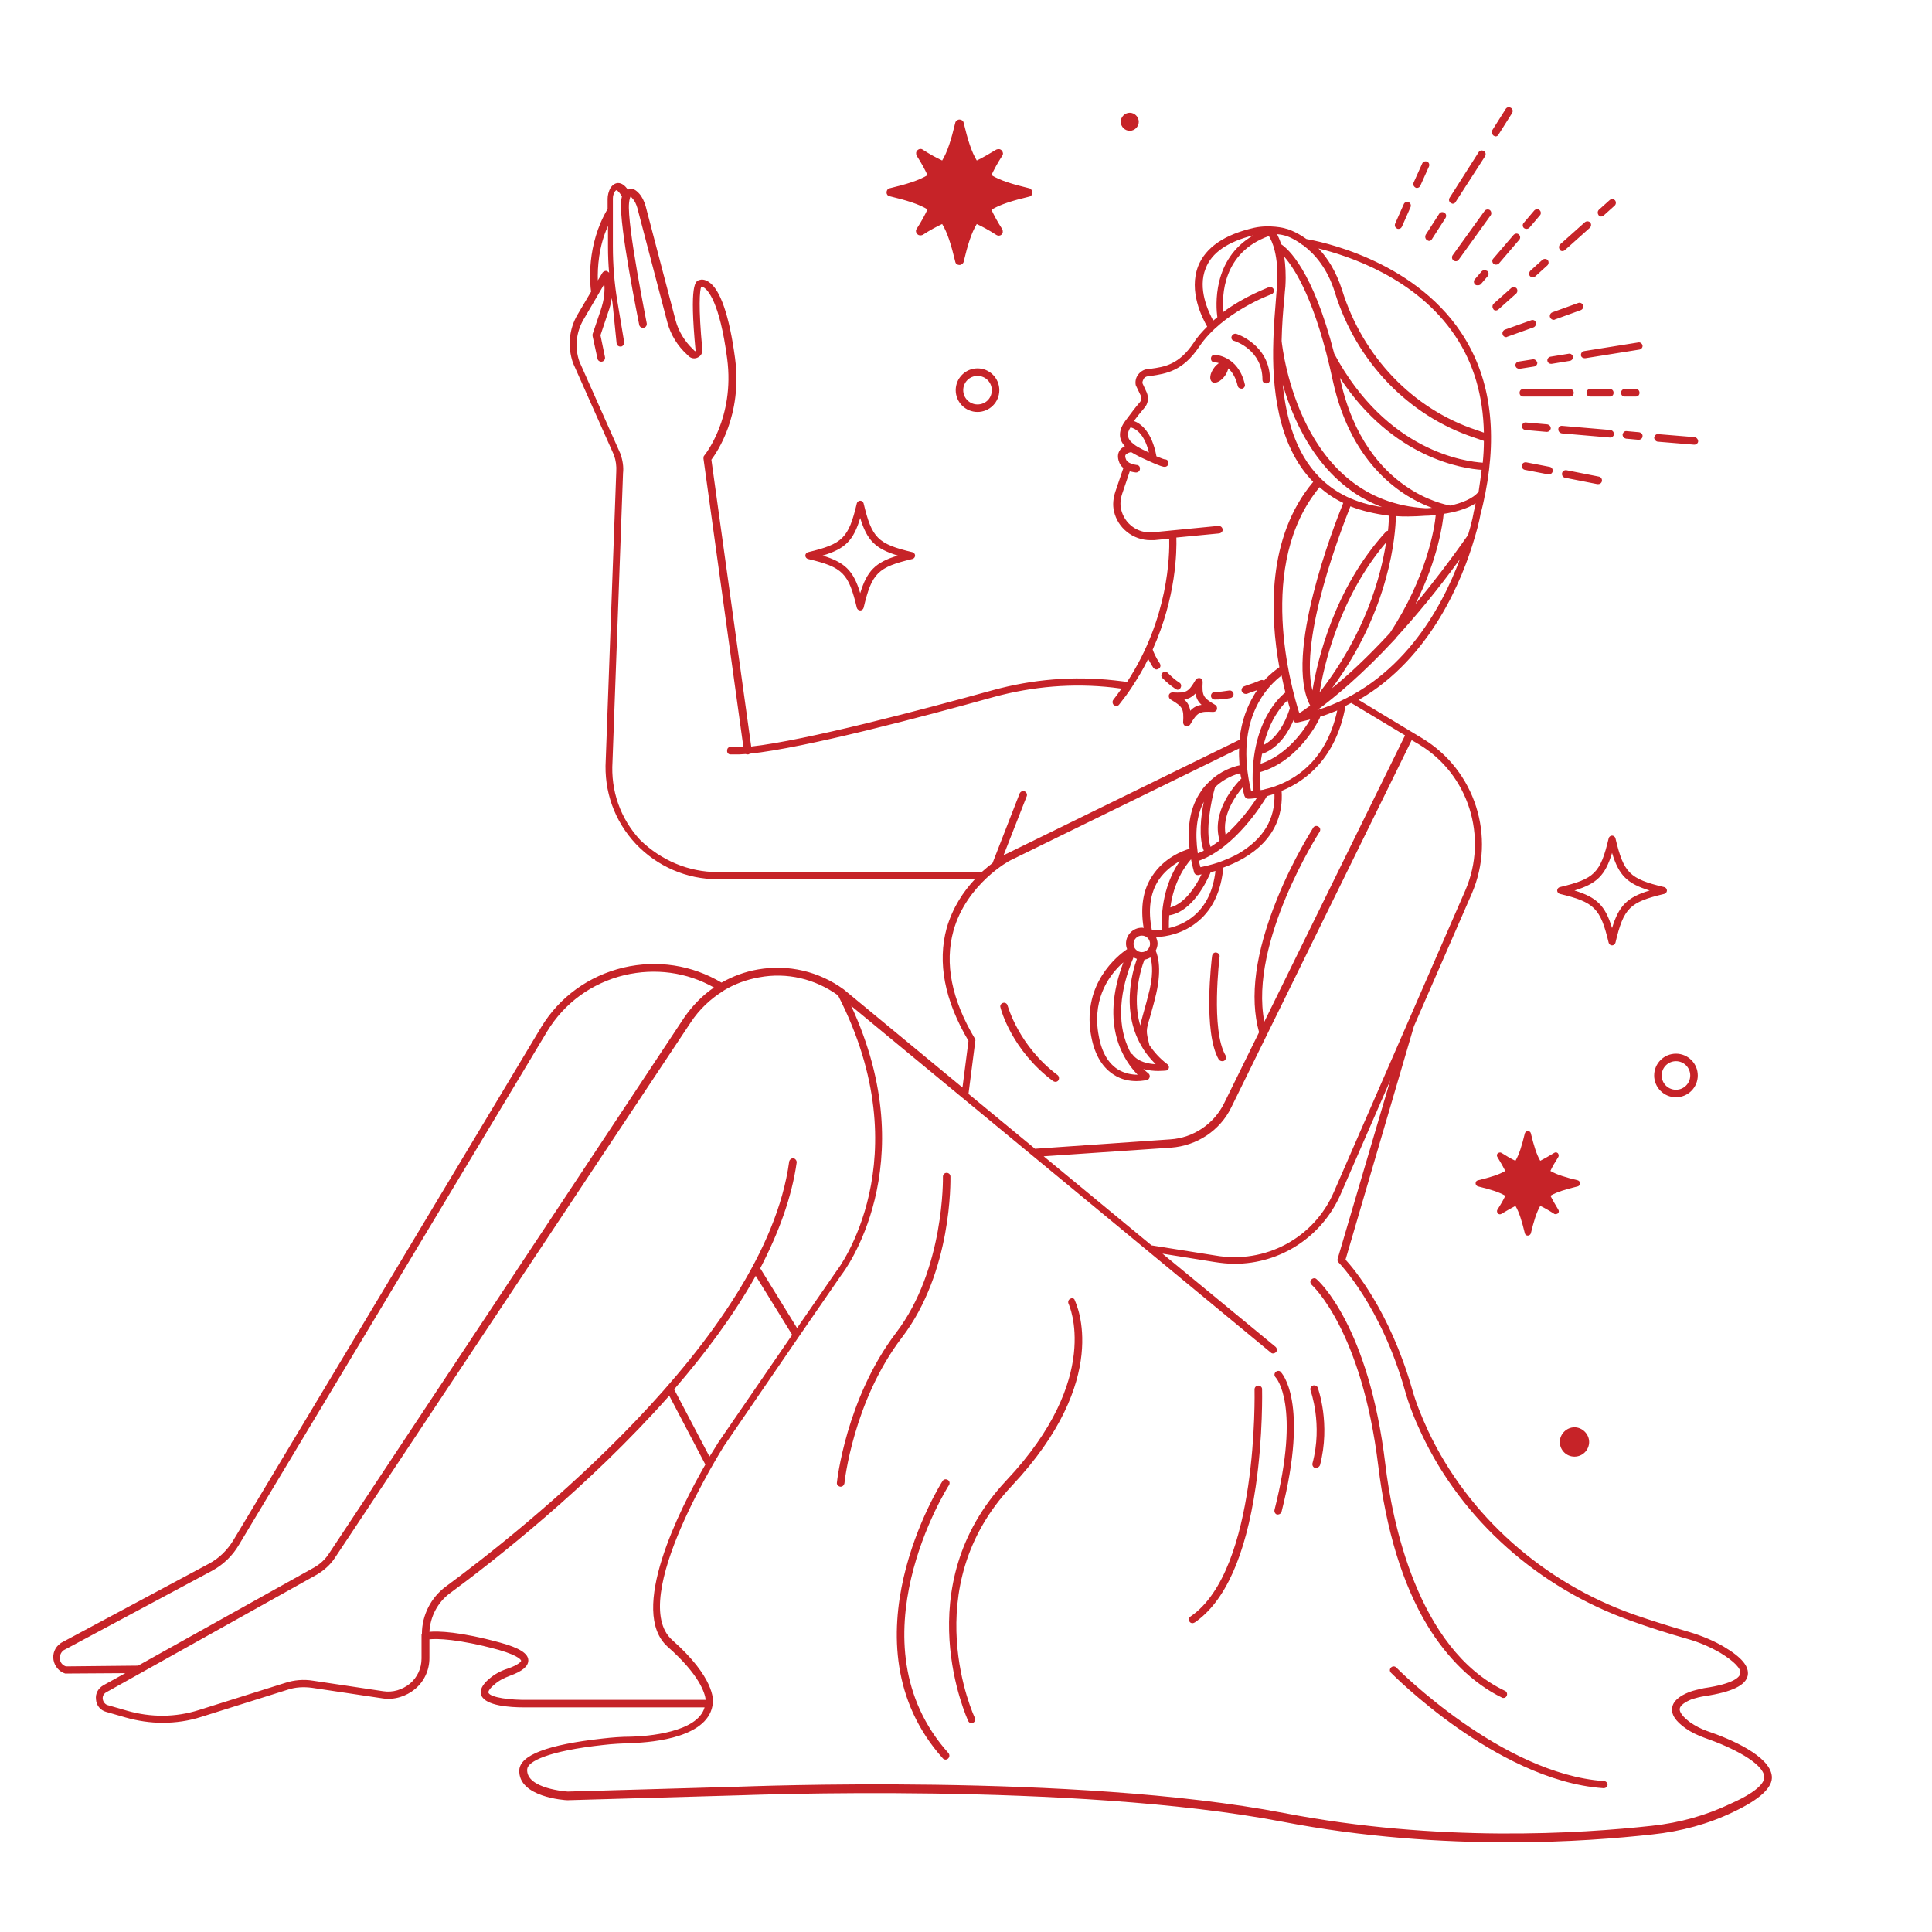 <svg xmlns="http://www.w3.org/2000/svg" xmlns:xlink="http://www.w3.org/1999/xlink" width="500" zoomAndPan="magnify" viewBox="0 0 375 375" height="500" preserveAspectRatio="xMidYMid meet" version="1.0"><defs><clipPath id="ede3e8a816"><path d="M 10 20.715 L 344 20.715 L 344 357.465 L 10 357.465 Z M 10 20.715 " clip-rule="nonzero"/></clipPath></defs><g clip-path="url(#ede3e8a816)"><path fill="#c62328" d="M 239.059 65.297 C 239.203 64.934 239.57 64.715 239.934 64.789 C 240.008 64.789 246.5 66.902 246.5 73.688 C 246.5 74.125 246.211 74.418 245.773 74.418 C 245.332 74.418 245.043 74.125 245.043 73.688 C 245.043 67.926 239.789 66.246 239.57 66.172 C 239.133 66.102 238.914 65.664 239.059 65.297 Z M 238.402 71.5 C 239.133 72.156 239.863 73.25 240.227 74.855 C 240.301 75.223 240.59 75.441 240.957 75.441 C 241.027 75.441 241.102 75.441 241.102 75.441 C 241.465 75.367 241.758 74.93 241.613 74.562 C 240.301 68.945 235.777 68.875 235.777 68.875 C 235.336 68.875 235.047 69.164 235.047 69.602 C 235.047 70.039 235.336 70.332 235.777 70.332 C 235.777 70.332 236.141 70.332 236.578 70.477 C 236.285 70.699 235.922 70.988 235.629 71.426 C 234.828 72.52 234.68 73.688 235.266 74.125 C 235.848 74.562 236.941 74.055 237.746 72.961 C 238.109 72.449 238.328 71.938 238.402 71.5 Z M 237.234 205.973 C 237.379 205.973 237.453 205.973 237.598 205.898 C 237.965 205.68 238.039 205.242 237.891 204.879 C 234.973 199.918 236.723 185.836 236.723 185.688 C 236.797 185.324 236.504 184.961 236.066 184.887 C 235.703 184.812 235.336 185.105 235.266 185.543 C 235.191 186.125 233.441 200.281 236.578 205.68 C 236.723 205.828 236.941 205.973 237.234 205.973 Z M 204.402 209.84 C 204.547 209.914 204.691 209.984 204.84 209.984 C 205.059 209.984 205.277 209.914 205.422 209.695 C 205.641 209.402 205.566 208.891 205.277 208.672 C 197.688 202.98 195.645 195.32 195.57 195.176 C 195.5 194.809 195.062 194.52 194.695 194.664 C 194.332 194.738 194.039 195.176 194.188 195.539 C 194.258 195.902 196.375 203.855 204.402 209.84 Z M 336.465 351.684 C 331.652 354.02 326.324 355.477 320.707 356.062 C 314.141 356.789 304.434 357.594 292.832 357.594 C 279.918 357.594 264.742 356.645 248.836 353.578 C 208.414 345.848 144.133 348.473 143.477 348.473 L 110.133 349.422 C 109.691 349.422 100.574 348.836 100.793 343.582 C 100.938 340.664 106.336 338.621 116.918 337.453 C 118.812 337.234 120.637 337.09 122.461 337.09 C 125.598 337.016 135.375 336.289 136.762 331.398 L 102.617 331.398 C 102.324 331.398 102.031 331.398 101.594 331.398 C 99.039 331.398 94.227 331.105 93.422 329.062 C 93.059 328.117 93.566 327.02 94.953 325.855 C 95.977 324.977 97.145 324.32 98.531 323.883 C 100.645 323.152 101.156 322.496 101.156 322.352 C 101.156 322.352 101.082 321.477 96.777 320.234 C 88.754 318.047 84.738 318.047 83.352 318.191 L 83.352 321.84 C 83.352 324.176 82.332 326.363 80.582 327.824 C 78.828 329.281 76.496 330.012 74.234 329.648 L 60.59 327.605 C 58.984 327.387 57.379 327.457 55.844 327.969 L 39.137 333.223 C 36.656 334.027 34.102 334.391 31.547 334.391 C 29.141 334.391 26.734 334.027 24.398 333.367 L 20.605 332.273 C 19.508 331.984 18.707 331.035 18.633 329.867 C 18.488 328.699 19.07 327.676 20.094 327.094 L 24.324 324.758 L 12.871 324.832 C 12.797 324.832 12.723 324.832 12.652 324.832 C 11.484 324.469 10.609 323.445 10.387 322.207 C 10.168 320.965 10.68 319.723 11.703 318.996 C 11.703 318.996 11.773 318.996 11.773 318.922 L 40.523 303.527 C 42.492 302.504 44.098 300.898 45.266 299.004 L 105.023 199.406 C 108.598 193.496 114.289 189.41 121.004 187.805 C 127.57 186.273 134.281 187.293 140.047 190.723 C 142.234 189.484 144.57 188.609 147.125 188.168 C 153.035 187.148 158.945 188.535 163.758 192.035 L 186.816 211.082 L 187.984 202.031 C 183.312 194.152 181.93 186.785 183.75 180.145 C 184.918 176.129 187.035 172.992 189.223 170.66 L 139.316 170.66 C 133.262 170.66 127.57 168.176 123.41 163.801 C 119.25 159.348 117.207 153.586 117.574 147.527 L 119.617 91.566 C 119.688 90.473 119.543 89.375 119.18 88.355 L 111.227 70.477 C 110.133 67.34 110.422 63.91 112.102 61.066 L 114.727 56.617 C 114.508 55.082 113.777 47.566 117.938 40.562 L 117.938 38.594 C 117.938 37.863 118.156 37.133 118.449 36.551 C 118.961 35.746 119.543 35.527 119.98 35.527 C 120.637 35.527 121.293 35.965 121.879 36.844 C 121.949 36.77 122.098 36.695 122.172 36.695 C 122.754 36.477 123.41 36.844 124.066 37.57 C 124.652 38.227 125.016 39.031 125.309 39.98 L 131.145 62.234 C 131.727 64.348 132.895 66.246 134.5 67.777 L 134.867 68.145 C 134.867 68.145 134.938 68.215 134.938 68.145 C 135.012 68.145 135.012 68.07 135.012 68.07 C 133.77 54.938 135.012 54.57 135.742 54.352 C 136.18 54.207 136.762 54.207 137.566 54.719 C 139.828 56.176 141.578 61.359 142.672 69.531 C 144.133 80.621 139.172 87.77 138.078 89.23 L 145.809 144.902 C 156.391 143.734 179.008 137.75 192.727 133.957 C 200.461 131.84 208.34 131.184 216.293 132.059 L 218.773 132.352 C 226.875 119.949 227.02 107.617 226.945 104.555 L 224.027 104.844 C 223.809 104.844 223.59 104.844 223.297 104.844 C 219.941 104.844 216.949 102.512 216.223 99.227 C 215.93 97.984 216.074 96.672 216.512 95.359 L 218.047 90.836 C 217.68 90.543 217.387 90.18 217.242 89.742 C 216.805 88.648 217.023 87.918 217.316 87.48 C 217.535 87.043 217.973 86.824 218.336 86.605 C 217.023 85.219 217.098 83.465 218.41 81.715 C 218.555 81.496 218.703 81.352 218.848 81.133 C 219.504 80.254 220.309 79.16 221.184 78.141 C 221.547 77.773 221.621 77.191 221.402 76.754 L 220.527 74.93 C 220.527 74.855 220.453 74.785 220.453 74.785 C 220.309 74.055 220.453 73.324 220.891 72.742 C 221.328 72.156 221.984 71.719 222.715 71.645 L 223.371 71.574 C 226.07 71.207 228.844 70.77 231.688 66.539 C 232.418 65.371 233.367 64.348 234.316 63.402 C 233.367 61.723 230.668 56.543 232.566 51.652 C 234.023 48.004 237.672 45.523 243.438 44.211 C 246.43 43.555 249.418 44.285 249.492 44.355 C 249.637 44.355 251.461 44.867 253.578 46.398 C 255.695 46.766 274.008 50.195 283.566 64.496 C 289.184 72.887 290.719 83.395 288.309 95.723 C 288.309 95.797 288.309 95.871 288.238 95.941 C 288.02 97.184 287.727 98.496 287.359 99.809 C 287.359 99.883 287.07 101.562 286.266 104.262 C 286.266 104.332 286.266 104.406 286.195 104.48 C 283.934 112.215 277.805 127.754 263.723 135.855 L 276.051 143.297 C 286.34 149.5 290.426 162.414 285.684 173.43 L 274.445 199.188 L 261.168 244.5 C 262.699 246.176 269.703 254.348 274.082 269.598 C 274.812 272.227 275.906 274.926 277.219 277.77 C 284.953 294.188 299.547 307.176 317.129 313.375 C 320.488 314.543 324.207 315.711 328.004 316.805 C 330.41 317.535 332.672 318.484 334.641 319.652 C 338.07 321.695 339.531 323.445 339.238 325.195 C 338.875 327.094 336.246 328.406 330.922 329.211 C 329.973 329.355 329.168 329.574 328.441 329.793 C 326.98 330.379 326.105 331.035 326.031 331.691 C 325.961 332.348 326.688 333.297 328.074 334.316 C 329.023 334.973 330.117 335.559 331.359 335.996 C 335.883 337.527 343.543 340.812 343.91 344.75 C 344.129 346.867 341.719 349.203 336.465 351.684 Z M 275.395 144.465 L 274.008 143.66 L 238.984 214.949 C 236.797 219.473 232.273 222.391 227.312 222.754 L 202.578 224.434 L 223.516 241.727 L 235.922 243.695 C 245.551 245.375 255.039 240.34 258.906 231.363 L 284.441 172.773 C 288.895 162.414 285.027 150.227 275.395 144.465 Z M 283.348 108.566 C 278.969 114.621 274.738 119.656 270.945 123.816 C 270.945 123.816 270.945 123.816 270.945 123.887 C 270.871 123.961 270.797 124.035 270.727 124.105 C 264.305 131.039 258.977 135.418 255.695 137.824 C 271.82 132.719 279.773 118.195 283.348 108.566 Z M 247.375 154.094 C 246.867 154.242 246.43 154.387 245.918 154.535 C 244.969 156.137 239.715 164.531 232.711 167.082 C 232.785 167.449 232.855 167.887 233.004 168.324 C 233.73 168.176 235.047 167.887 236.578 167.375 C 237.746 166.938 239.059 166.426 240.371 165.695 C 245.188 162.852 247.523 159.059 247.375 154.094 Z M 223.297 185.836 C 222.934 186.055 222.57 186.199 222.133 186.273 C 221.766 187.223 220.816 190.066 220.672 193.422 C 220.598 195.465 220.816 197.363 221.328 199.043 C 221.402 198.531 221.621 197.875 221.84 197 C 222.059 196.121 222.422 195.027 222.789 193.496 C 223.957 189.41 223.664 187.004 223.297 185.836 Z M 218.047 186.785 C 215.637 188.898 212.062 193.352 213.156 200.43 C 213.668 203.855 214.906 206.191 216.879 207.504 C 218.266 208.383 219.723 208.602 220.816 208.602 C 218.266 205.973 213.375 199.113 218.047 186.785 Z M 224.32 206.559 C 223.371 205.609 222.57 204.66 221.914 203.637 C 221.914 203.566 221.84 203.566 221.84 203.492 C 217.535 196.707 219.723 188.754 220.672 186.125 C 220.453 186.055 220.16 185.906 220.016 185.836 C 217.242 192.402 216.879 198.387 218.848 203.055 C 219.066 203.566 219.285 204.074 219.578 204.516 C 219.723 204.586 219.797 204.586 219.871 204.734 C 220.965 206.117 222.859 206.484 224.32 206.559 Z M 221.621 181.602 C 220.746 181.602 220.016 182.332 220.016 183.207 C 220.016 184.082 220.746 184.812 221.621 184.812 C 222.496 184.812 223.227 184.082 223.227 183.207 C 223.227 182.332 222.57 181.602 221.621 181.602 Z M 225.488 180.438 C 225.27 173.941 227.312 169.562 228.988 167.156 C 227.676 167.887 226.07 169.055 224.902 170.805 C 223.227 173.359 222.789 176.641 223.59 180.582 C 224.027 180.582 224.684 180.582 225.488 180.438 Z M 242.852 153.586 C 242.926 153.586 243.07 153.586 243.219 153.586 C 242.27 139.941 249.129 134.688 249.418 134.469 C 249.418 134.469 249.492 134.469 249.492 134.395 C 249.273 133.445 248.98 132.352 248.762 131.113 C 246.355 132.938 239.422 139.355 242.852 153.586 Z M 286.414 97.695 C 284.59 98.863 282.18 99.445 280.211 99.738 C 280.066 101.344 279.188 108.348 274.738 117.25 C 277.949 113.383 281.379 108.93 284.953 103.824 C 285.758 101.195 286.047 99.445 286.047 99.371 C 286.195 98.863 286.266 98.277 286.414 97.695 Z M 269.777 122.867 C 276.926 111.996 278.461 102.438 278.68 99.957 C 277.582 100.102 276.781 100.102 276.707 100.102 C 275.539 100.176 274.445 100.246 273.352 100.246 C 272.551 100.246 271.746 100.246 270.945 100.176 C 270.871 103.676 269.852 118.27 258.539 133.594 C 261.605 131.113 265.398 127.609 269.777 122.867 Z M 243.949 154.898 C 242.926 155.043 242.344 155.043 242.27 155.043 C 241.906 155.043 241.684 154.824 241.539 154.461 C 241.395 153.949 241.246 153.367 241.176 152.855 C 239.715 154.605 237.16 158.254 237.891 162.047 C 240.664 159.566 242.852 156.578 243.949 154.898 Z M 247.086 139.723 C 246.43 140.961 245.773 142.566 245.262 144.609 C 248.691 142.859 250.078 138.336 250.367 137.461 C 250.223 137.023 250.078 136.512 249.93 135.926 C 249.348 136.438 248.18 137.68 247.086 139.723 Z M 244.676 148.258 C 249.859 146.508 253.141 141.691 254.309 139.648 C 253.504 139.867 252.703 140.012 251.902 140.23 C 251.828 140.23 251.828 140.23 251.754 140.23 C 251.68 140.23 251.609 140.23 251.535 140.23 C 251.535 140.23 251.461 140.23 251.461 140.23 C 251.391 140.23 251.391 140.23 251.316 140.16 C 251.316 140.16 251.242 140.16 251.242 140.086 C 251.242 140.086 251.172 140.012 251.172 140.012 C 251.172 140.012 251.098 139.941 251.098 139.941 C 251.098 139.941 251.098 139.941 251.098 139.867 C 251.098 139.867 251.098 139.867 251.098 139.793 C 251.098 139.793 251.098 139.793 251.098 139.723 C 250.223 141.836 248.398 145.047 245.113 146.289 C 245.043 146.289 245.043 146.289 244.969 146.289 C 244.824 146.945 244.75 147.602 244.676 148.258 Z M 262.117 98.277 C 260.512 102.363 252.121 123.742 254.746 134.031 C 255.695 128.191 258.977 114.184 268.973 103.238 C 269.121 103.094 269.266 103.02 269.41 103.02 C 269.559 101.707 269.559 100.688 269.629 100.102 C 266.859 99.738 264.305 99.152 262.117 98.277 Z M 256.133 134.395 C 265.035 123.012 268.027 111.848 269.047 105.281 C 260 115.934 257.008 128.996 256.133 134.395 Z M 287.582 91.199 C 284.078 90.98 270.359 89.012 260.074 73.324 C 260.074 73.398 260.145 73.469 260.145 73.617 C 262.625 85.07 268.246 91.129 272.621 94.191 C 276.926 97.258 280.793 97.984 281.449 98.133 C 283.566 97.695 285.902 96.82 286.996 95.434 C 287.215 93.898 287.434 92.512 287.582 91.199 Z M 249.273 49.828 C 249.492 51.363 249.637 53.258 249.492 55.594 C 249.418 56.25 249.348 57.125 249.273 58.148 C 249.055 60.191 248.836 62.965 248.762 66.172 C 248.98 68.145 252.41 97.258 276.707 98.645 C 276.855 98.645 277.293 98.645 277.949 98.57 C 272.551 96.602 262.336 90.617 258.688 73.836 C 255.402 58.512 251.391 52.238 249.273 49.828 Z M 248.98 74.637 C 249.637 81.133 251.461 87.918 256.059 92.586 C 259.125 95.723 263.211 97.695 268.246 98.422 C 256.57 94.047 251.316 82.59 248.98 74.637 Z M 252.191 138.41 C 252.703 138.117 253.434 137.605 254.309 136.949 C 249.129 127.246 258.906 102.07 260.73 97.621 C 259.051 96.82 257.52 95.797 256.133 94.559 C 243.73 109.516 250.66 133.594 252.191 138.41 Z M 240.738 150.082 C 239.789 150.301 237.672 151.031 235.848 152.781 C 235.117 155.262 233.879 161.32 234.973 164.383 C 235.555 164.02 236.141 163.582 236.723 163.145 C 235.047 157.523 239.715 152.344 240.957 151.105 C 240.809 150.738 240.809 150.449 240.738 150.082 Z M 233.66 155.629 C 232.273 158.254 231.91 161.609 232.492 165.625 C 232.855 165.477 233.293 165.332 233.66 165.113 C 232.637 162.559 233.074 158.473 233.66 155.629 Z M 231.18 166.793 C 230.012 168.105 227.824 171.168 227.164 176.129 C 230.156 175.328 232.273 171.68 233.223 169.711 C 232.785 169.781 232.566 169.855 232.566 169.855 C 232.566 169.855 232.492 169.855 232.492 169.855 C 232.129 169.855 231.836 169.637 231.762 169.273 C 231.543 168.469 231.324 167.594 231.18 166.793 Z M 231.762 177.734 C 234.098 175.766 235.484 172.848 235.922 169.055 C 235.555 169.125 235.266 169.273 234.973 169.344 C 234.316 170.879 231.543 176.934 226.945 177.664 C 226.875 178.465 226.875 179.27 226.875 180.145 C 228.48 179.777 230.23 179.051 231.762 177.734 Z M 259.562 137.898 C 258.469 138.336 257.371 138.773 256.207 139.137 C 256.207 139.211 256.207 139.355 256.133 139.43 C 255.988 139.793 252.121 147.746 244.605 149.863 C 244.531 150.957 244.605 152.125 244.676 153.367 C 244.824 153.367 244.969 153.293 245.188 153.293 C 245.262 153.293 245.332 153.219 245.406 153.219 C 246.062 153.074 246.867 152.855 247.668 152.562 C 247.742 152.492 247.887 152.418 248.035 152.418 C 252.191 150.812 257.59 147.02 259.562 137.898 Z M 255.914 48.223 C 257.664 50.047 259.344 52.676 260.512 56.324 C 264.523 69.238 274.227 79.379 286.559 83.465 L 288.02 83.977 C 287.871 76.828 286.047 70.551 282.473 65.227 C 274.883 53.844 261.531 49.609 255.914 48.223 Z M 249.199 45.672 C 249.199 45.672 248.691 45.523 247.887 45.453 C 248.105 45.891 248.398 46.547 248.691 47.422 C 249.93 48.223 254.82 52.383 258.977 68.656 C 269.191 87.699 284.516 89.594 287.801 89.812 C 287.945 88.355 288.02 86.969 288.02 85.582 L 286.121 84.926 C 273.352 80.695 263.281 70.188 259.125 56.836 C 257.664 52.02 255.109 49.246 252.996 47.641 C 252.922 47.641 252.922 47.566 252.848 47.566 C 250.953 46.109 249.348 45.672 249.199 45.672 Z M 235.484 62.234 C 235.777 62.016 235.996 61.797 236.285 61.578 C 235.996 59.461 235.266 50.266 243.289 45.672 C 238.328 46.91 235.191 49.027 234.023 52.09 C 232.418 56.031 234.535 60.48 235.484 62.234 Z M 223.008 87.844 C 222.059 83.902 220.16 83.102 219.43 82.957 C 218.703 84.051 218.773 85 219.578 85.801 C 220.379 86.531 220.965 86.895 223.008 87.844 Z M 116.039 54.426 L 116.918 52.969 C 116.988 52.82 117.207 52.676 117.426 52.602 C 117.645 52.527 117.863 52.602 118.012 52.75 C 118.082 52.82 118.156 52.82 118.23 52.969 C 118.082 51.289 118.012 49.609 118.012 47.934 L 118.012 43.848 C 116.188 47.859 115.969 51.945 116.039 54.426 Z M 139.316 169.273 L 190.539 169.273 C 191.266 168.617 191.996 168.031 192.652 167.52 L 197.906 154.023 C 198.055 153.656 198.492 153.438 198.855 153.586 C 199.219 153.73 199.438 154.168 199.293 154.535 L 194.77 166.062 C 195.133 165.844 195.352 165.695 195.426 165.695 L 240.59 143.59 C 240.957 139.793 242.195 136.949 243.363 134.98 C 243.582 134.613 243.801 134.25 244.02 133.957 C 243.582 134.102 243.145 134.25 242.562 134.469 L 241.977 134.688 C 241.906 134.688 241.832 134.688 241.758 134.688 C 241.465 134.688 241.176 134.469 241.027 134.176 C 240.883 133.812 241.102 133.375 241.465 133.227 L 242.051 133.008 C 243.145 132.645 243.582 132.5 244.605 132.059 C 244.895 131.914 245.188 131.988 245.332 132.133 C 246.574 130.746 247.742 129.945 248.324 129.508 C 246.5 119.512 245.844 104.262 254.891 93.535 C 247.887 86.383 246.867 74.93 247.156 66.172 C 247.156 66.172 247.156 66.172 247.156 66.102 C 247.23 62.891 247.523 60.043 247.668 58 C 247.742 56.98 247.816 56.105 247.887 55.52 C 248.254 49.539 246.867 46.691 246.281 45.816 C 237.309 49.027 237.16 57.418 237.453 60.555 C 241.684 57.418 246.062 55.887 246.281 55.738 C 246.648 55.594 247.086 55.812 247.23 56.176 C 247.375 56.543 247.156 56.98 246.793 57.125 C 246.719 57.125 237.234 60.629 232.785 67.27 C 229.574 72.082 226.289 72.52 223.445 72.961 L 222.789 73.031 C 222.422 73.105 222.133 73.25 221.984 73.543 C 221.84 73.836 221.691 74.125 221.766 74.418 L 222.57 76.168 C 223.008 77.191 222.859 78.359 222.133 79.16 C 221.402 80.035 220.672 80.914 220.09 81.715 C 221.473 82.227 223.59 83.832 224.465 88.574 C 225.707 89.086 226 89.156 226.07 89.156 C 226.508 89.156 226.801 89.449 226.801 89.887 C 226.801 90.324 226.438 90.617 226.07 90.617 C 225.852 90.617 225.414 90.617 222.57 89.305 C 221.109 88.648 220.309 88.207 219.578 87.77 C 219.285 87.77 218.703 87.988 218.484 88.281 C 218.336 88.5 218.41 88.793 218.555 89.156 C 218.848 89.961 220.16 90.18 220.598 90.25 C 221.035 90.25 221.328 90.617 221.254 91.055 C 221.254 91.418 220.891 91.711 220.527 91.711 C 220.527 91.711 220.527 91.711 220.453 91.711 C 220.379 91.711 219.871 91.637 219.285 91.492 L 217.828 95.797 C 217.461 96.891 217.387 97.914 217.605 98.863 C 218.266 101.707 220.891 103.605 223.809 103.312 L 236.504 102.07 C 236.871 102.07 237.234 102.289 237.309 102.73 C 237.379 103.094 237.09 103.457 236.652 103.531 L 228.332 104.332 C 228.406 106.887 228.332 115.863 223.734 126.078 C 223.883 126.516 224.32 127.609 225.121 128.777 C 225.34 129.141 225.27 129.578 224.902 129.797 C 224.758 129.871 224.613 129.945 224.465 129.945 C 224.246 129.945 224.027 129.797 223.883 129.652 C 223.445 128.996 223.152 128.41 222.859 127.902 C 221.984 129.727 220.891 131.551 219.648 133.445 C 218.922 134.543 218.117 135.637 217.242 136.73 C 217.098 136.949 216.879 137.023 216.66 137.023 C 216.512 137.023 216.367 136.949 216.223 136.875 C 215.93 136.656 215.855 136.145 216.074 135.855 C 216.66 135.125 217.168 134.395 217.68 133.664 L 216.004 133.445 C 208.27 132.57 200.461 133.227 192.945 135.27 C 179.082 139.137 156.172 145.195 145.52 146.289 C 145.445 146.363 145.301 146.434 145.152 146.434 C 145.152 146.434 145.082 146.434 145.082 146.434 C 144.934 146.434 144.863 146.359 144.715 146.359 C 143.914 146.434 143.184 146.434 142.602 146.434 C 142.309 146.434 142.016 146.434 141.797 146.434 C 141.359 146.434 141.066 146.07 141.141 145.633 C 141.141 145.195 141.504 144.902 141.941 144.977 C 142.602 145.047 143.402 144.977 144.277 144.902 L 136.543 89.012 C 136.543 88.793 136.543 88.574 136.691 88.426 C 136.762 88.355 142.672 81.133 141.141 69.602 C 139.68 58.512 137.348 56.25 136.617 55.812 C 136.473 55.668 136.254 55.668 136.105 55.668 C 135.812 56.324 135.523 59.535 136.324 67.852 C 136.398 68.508 136.035 69.094 135.449 69.383 C 134.867 69.676 134.211 69.602 133.699 69.164 L 133.332 68.801 C 131.508 67.121 130.195 65.008 129.539 62.598 L 123.703 40.344 C 123.484 39.613 123.191 38.957 122.754 38.52 C 122.609 38.301 122.461 38.227 122.391 38.156 C 122.316 38.301 122.172 38.664 122.098 39.395 C 121.66 43.629 125.527 62.598 125.527 62.746 C 125.598 63.109 125.379 63.547 124.941 63.621 C 124.578 63.691 124.141 63.473 124.066 63.035 C 123.922 62.234 120.129 43.699 120.566 39.176 C 120.566 38.812 120.637 38.445 120.711 38.156 C 120.711 38.082 120.637 38.082 120.637 38.008 C 119.98 36.914 119.617 36.914 119.617 36.914 C 119.617 36.914 119.469 36.988 119.324 37.207 C 119.105 37.57 118.961 38.008 118.961 38.52 L 118.961 47.859 C 118.961 51.434 119.25 55.012 119.836 58.512 L 121.148 66.391 C 121.223 66.758 120.93 67.195 120.566 67.27 C 120.492 67.27 120.492 67.27 120.418 67.27 C 120.055 67.27 119.762 67.051 119.688 66.684 L 118.887 58.805 C 118.812 58.512 118.812 58.148 118.742 57.855 C 118.594 58.805 118.375 59.754 118.012 60.703 L 116.551 65.078 L 117.426 69.312 C 117.5 69.676 117.281 70.113 116.844 70.188 C 116.48 70.258 116.039 70.039 115.969 69.602 L 115.02 65.227 C 115.02 65.078 115.02 64.934 115.02 64.859 L 116.551 60.336 C 116.918 59.242 117.207 58.148 117.281 57.125 C 117.355 56.25 117.355 55.594 117.281 55.156 L 113.27 62.016 C 111.809 64.496 111.516 67.488 112.465 70.188 L 120.418 88.062 C 120.855 89.305 121.074 90.617 120.93 91.855 L 118.887 147.82 C 118.523 153.512 120.418 158.91 124.285 163.07 C 128.371 167.012 133.625 169.273 139.316 169.273 Z M 189.297 202.105 L 187.984 212.32 L 200.898 222.973 L 227.164 221.148 C 231.617 220.859 235.629 218.16 237.598 214.145 L 244.387 200.355 C 242.488 193.57 243.656 184.887 247.887 174.453 C 251.023 166.645 254.891 160.734 254.891 160.664 C 255.109 160.297 255.547 160.223 255.914 160.445 C 256.277 160.664 256.352 161.102 256.133 161.465 C 255.988 161.684 242.414 182.844 245.406 198.312 L 272.695 142.785 C 272.695 142.785 272.695 142.785 272.695 142.715 L 262.262 136.438 C 261.898 136.656 261.531 136.805 261.168 137.023 C 259.344 147.164 253.434 151.613 248.762 153.512 C 249.348 162.414 242.488 166.574 237.453 168.398 C 237.016 172.922 235.41 176.422 232.637 178.758 C 229.719 181.238 226.363 181.82 224.395 181.895 C 224.539 182.262 224.684 182.699 224.684 183.137 C 224.684 183.645 224.539 184.082 224.32 184.523 C 224.758 185.543 225.633 188.316 224.176 193.859 C 223.809 195.395 223.445 196.488 223.227 197.363 C 222.422 200.062 222.422 200.062 223.078 202.762 L 223.078 202.836 C 224.027 204.223 225.121 205.461 226.582 206.559 C 226.801 206.703 226.945 207.066 226.875 207.285 C 226.801 207.578 226.582 207.797 226.289 207.797 C 226.219 207.797 225.633 207.871 224.832 207.871 C 224.027 207.871 223.008 207.797 221.914 207.504 C 222.496 208.016 222.859 208.309 222.859 208.309 C 223.078 208.453 223.227 208.746 223.152 209.039 C 223.078 209.328 222.934 209.547 222.641 209.621 C 222.57 209.621 221.766 209.84 220.598 209.84 C 219.359 209.84 217.68 209.621 216.074 208.527 C 213.738 206.996 212.281 204.297 211.695 200.5 C 210.238 190.941 216.73 185.617 218.773 184.23 C 218.629 183.863 218.555 183.5 218.555 183.137 C 218.555 181.457 219.941 180.07 221.621 180.07 C 221.766 180.07 221.914 180.07 221.984 180.145 C 221.328 176.129 221.84 172.703 223.664 170 C 226 166.426 229.645 165.113 230.887 164.75 C 230.375 160.223 231.105 156.504 233.074 153.656 C 233.512 152.93 234.098 152.344 234.609 151.832 C 236.871 149.57 239.496 148.77 240.59 148.551 C 240.52 147.383 240.445 146.289 240.52 145.266 L 196.082 167.012 C 196.012 167.012 187.617 171.535 185.066 180.656 C 183.312 187.004 184.699 194.008 189.223 201.594 C 189.297 201.742 189.371 201.887 189.297 202.105 Z M 26.805 323.301 L 60.953 304.258 C 62.121 303.598 63.07 302.723 63.797 301.629 L 132.75 197.582 C 134.355 195.246 136.324 193.203 138.586 191.672 C 133.262 188.68 127.203 187.879 121.223 189.266 C 114.875 190.797 109.547 194.664 106.191 200.211 L 46.359 299.879 C 45.121 301.996 43.297 303.746 41.105 304.914 L 12.359 320.309 C 11.773 320.746 11.555 321.402 11.629 322.059 C 11.703 322.715 12.141 323.227 12.797 323.445 Z M 81.895 317.098 C 81.895 313.523 83.645 310.094 86.492 307.977 C 100.938 297.324 148.512 259.965 153.18 225.453 C 153.254 225.09 153.617 224.797 153.984 224.797 C 154.348 224.871 154.641 225.234 154.641 225.602 C 153.691 232.387 151.137 239.316 147.562 246.176 L 154.711 257.777 L 162.375 246.688 C 162.594 246.469 178.938 224.945 162.664 193.203 C 158.215 189.992 152.742 188.68 147.344 189.703 C 144.863 190.141 142.527 191.016 140.484 192.258 C 140.484 192.258 140.41 192.328 140.41 192.328 C 137.93 193.859 135.742 195.902 134.062 198.457 L 64.965 302.434 C 64.09 303.746 62.922 304.766 61.609 305.57 L 20.605 328.48 C 20.094 328.773 19.875 329.281 19.945 329.793 C 20.02 330.305 20.383 330.816 20.895 330.961 L 24.691 332.055 C 29.285 333.367 34.027 333.367 38.625 331.91 L 55.336 326.656 C 57.086 326.074 58.984 325.926 60.734 326.219 L 74.379 328.262 C 76.277 328.555 78.098 327.969 79.559 326.801 C 81.02 325.562 81.82 323.809 81.82 321.914 L 81.82 317.098 Z M 139.391 280.031 L 153.762 259.09 L 146.688 247.637 C 142.453 255.223 136.91 262.668 130.852 269.672 L 137.711 282.73 C 138.66 281.273 139.242 280.25 139.391 280.031 Z M 136.98 329.941 C 136.836 328.625 135.742 325.051 129.613 319.652 C 121.879 312.793 131.875 293.02 136.91 284.266 L 129.902 270.91 C 114.219 288.641 95.609 303.16 87.367 309.219 C 84.957 310.969 83.5 313.812 83.352 316.734 C 85.031 316.586 89.191 316.66 97.145 318.848 C 100.863 319.871 102.543 320.965 102.543 322.277 C 102.543 323.445 101.375 324.395 98.969 325.27 C 97.801 325.707 96.777 326.219 95.902 327.02 C 94.953 327.824 94.734 328.336 94.809 328.555 C 95.172 329.5 99.113 330.012 102.617 329.941 Z M 342.449 344.824 C 342.156 342.199 336.32 339.207 330.848 337.309 C 329.461 336.797 328.223 336.215 327.199 335.484 C 325.23 334.098 324.355 332.785 324.574 331.473 C 324.719 330.23 325.887 329.211 327.93 328.406 C 328.73 328.117 329.68 327.898 330.703 327.676 C 336.758 326.801 337.707 325.414 337.781 324.832 C 338 323.883 336.539 322.426 333.914 320.82 C 332.016 319.723 329.898 318.777 327.566 318.121 C 323.699 317.023 320.051 315.859 316.621 314.617 C 298.672 308.27 283.785 295.062 275.906 278.281 C 274.52 275.363 273.426 272.516 272.695 269.891 C 268.027 253.398 259.926 245.156 259.855 245.082 C 259.633 244.863 259.562 244.645 259.633 244.352 L 269.852 209.695 L 260.219 231.801 C 256.57 240.121 248.473 245.301 239.641 245.301 C 238.328 245.301 237.016 245.156 235.629 244.938 L 225.633 243.332 L 247.594 261.426 C 247.887 261.719 247.961 262.156 247.668 262.449 C 247.375 262.738 246.938 262.812 246.648 262.52 L 165.219 195.246 C 179.594 226.258 163.613 247.125 163.395 247.344 L 155.148 259.309 L 140.559 280.617 C 140.41 280.906 121.586 310.457 130.488 318.34 C 138.734 325.633 138.441 330.012 138.367 330.523 C 137.785 337.164 127.059 338.184 122.535 338.332 C 120.785 338.402 118.961 338.477 117.137 338.695 C 106.336 339.863 102.398 341.906 102.324 343.438 C 102.105 347.23 110.133 347.742 110.203 347.742 L 143.477 346.793 C 144.133 346.793 208.559 344.094 249.199 351.902 C 279.117 357.668 306.77 355.914 320.633 354.383 C 326.105 353.801 331.211 352.34 335.957 350.078 C 342.012 347.379 342.523 345.555 342.449 344.824 Z M 184.48 228.375 C 184.48 227.934 184.117 227.645 183.75 227.645 C 183.312 227.645 183.023 228.008 183.023 228.375 C 183.023 228.52 183.387 246.324 173.902 258.727 C 164.199 271.496 162.445 287.621 162.445 287.766 C 162.375 288.133 162.664 288.496 163.102 288.57 C 163.102 288.57 163.176 288.57 163.176 288.57 C 163.539 288.57 163.832 288.277 163.906 287.91 C 163.906 287.766 165.582 272.008 175.07 259.602 C 184.848 246.832 184.48 229.102 184.48 228.375 Z M 207.758 252.086 C 207.391 252.234 207.246 252.672 207.391 253.035 C 207.465 253.18 214.105 267.41 195.352 287.328 C 175.871 308.051 187.836 333.734 187.91 334.027 C 188.059 334.316 188.277 334.465 188.566 334.465 C 188.641 334.465 188.785 334.465 188.859 334.391 C 189.223 334.246 189.371 333.809 189.223 333.441 C 189.078 333.223 177.621 308.344 196.375 288.422 C 215.855 267.699 208.926 253.109 208.633 252.453 C 208.559 252.012 208.121 251.867 207.758 252.086 Z M 184.191 288.277 C 184.41 287.91 184.336 287.473 183.973 287.254 C 183.605 287.035 183.168 287.109 182.949 287.473 C 182.73 287.766 163.031 318.996 183.023 341.32 C 183.168 341.469 183.387 341.539 183.531 341.539 C 183.68 341.539 183.898 341.469 184.043 341.32 C 184.336 341.031 184.336 340.594 184.117 340.301 C 164.855 318.848 183.973 288.57 184.191 288.277 Z M 244.238 268.941 C 243.801 268.941 243.508 269.305 243.508 269.672 C 243.508 270.035 244.312 304.695 231.105 313.742 C 230.742 313.961 230.668 314.398 230.887 314.762 C 231.031 314.98 231.25 315.055 231.469 315.055 C 231.617 315.055 231.762 314.98 231.91 314.91 C 237.746 310.895 241.758 302.066 243.73 288.57 C 245.188 278.645 244.969 269.672 244.969 269.598 C 244.969 269.234 244.605 268.941 244.238 268.941 Z M 291.52 329.5 C 291.594 329.574 291.738 329.574 291.812 329.574 C 292.105 329.574 292.324 329.43 292.469 329.137 C 292.613 328.773 292.469 328.336 292.105 328.188 C 274.957 320.016 270.141 294.699 268.902 284.266 C 265.691 257.34 255.914 248.586 255.547 248.293 C 255.258 248 254.82 248.074 254.527 248.367 C 254.234 248.656 254.309 249.094 254.602 249.387 C 254.672 249.461 264.305 258.145 267.516 284.484 C 269.047 296.961 272.184 307.395 277 315.418 C 280.941 321.914 285.977 326.801 291.52 329.5 Z M 311.293 345.699 C 291.445 344.312 271.234 323.883 271.016 323.664 C 270.727 323.371 270.289 323.371 269.996 323.664 C 269.703 323.957 269.703 324.395 269.996 324.688 C 270.07 324.758 275.25 330.012 282.836 335.34 C 289.914 340.301 300.496 346.355 311.219 347.086 C 311.219 347.086 311.219 347.086 311.293 347.086 C 311.66 347.086 312.023 346.793 312.023 346.43 C 312.023 346.066 311.73 345.699 311.293 345.699 Z M 247.594 266.316 C 247.305 266.605 247.305 267.043 247.594 267.336 C 247.668 267.41 252.559 272.664 247.375 293.094 C 247.305 293.457 247.523 293.895 247.887 293.969 C 247.961 293.969 248.035 293.969 248.035 293.969 C 248.324 293.969 248.691 293.75 248.762 293.383 C 254.164 272.008 248.762 266.461 248.543 266.242 C 248.324 266.023 247.887 266.023 247.594 266.316 Z M 254.82 268.941 C 254.453 269.086 254.234 269.523 254.383 269.891 C 254.383 269.961 256.789 276.457 254.746 284.047 C 254.672 284.41 254.891 284.848 255.258 284.922 C 255.328 284.922 255.402 284.922 255.477 284.922 C 255.77 284.922 256.059 284.703 256.207 284.41 C 258.32 276.312 255.84 269.598 255.77 269.305 C 255.621 269.016 255.184 268.797 254.82 268.941 Z M 274.738 36.402 C 274.812 36.477 274.957 36.477 275.031 36.477 C 275.32 36.477 275.539 36.332 275.688 36.039 L 277.363 32.316 C 277.512 31.953 277.363 31.516 277 31.371 C 276.637 31.223 276.199 31.371 276.051 31.734 L 274.375 35.457 C 274.227 35.82 274.375 36.184 274.738 36.402 Z M 271.164 44.355 C 271.234 44.43 271.383 44.43 271.453 44.43 C 271.746 44.43 271.965 44.285 272.113 43.992 L 273.789 40.199 C 273.938 39.832 273.789 39.395 273.426 39.25 C 273.059 39.105 272.621 39.25 272.477 39.613 L 270.797 43.41 C 270.652 43.773 270.797 44.211 271.164 44.355 Z M 289.914 26.336 C 290.062 26.406 290.207 26.48 290.281 26.48 C 290.5 26.48 290.789 26.336 290.863 26.117 L 293.488 21.957 C 293.711 21.594 293.637 21.156 293.27 20.938 C 292.906 20.715 292.469 20.789 292.25 21.156 L 289.625 25.312 C 289.477 25.68 289.625 26.117 289.914 26.336 Z M 281.598 39.395 C 281.742 39.469 281.891 39.543 281.961 39.543 C 282.18 39.543 282.473 39.395 282.547 39.176 L 288.238 30.348 C 288.457 29.984 288.383 29.547 288.02 29.328 C 287.652 29.109 287.215 29.18 286.996 29.547 L 281.379 38.375 C 281.16 38.738 281.23 39.176 281.598 39.395 Z M 277 46.617 C 277.145 46.691 277.293 46.766 277.363 46.766 C 277.582 46.766 277.875 46.617 277.949 46.398 L 280.574 42.312 C 280.793 41.949 280.723 41.512 280.355 41.293 C 279.992 41.074 279.555 41.148 279.336 41.512 L 276.707 45.598 C 276.562 45.961 276.637 46.398 277 46.617 Z M 281.961 49.539 C 281.742 49.828 281.816 50.34 282.109 50.559 C 282.254 50.633 282.398 50.707 282.547 50.707 C 282.766 50.707 282.984 50.633 283.129 50.414 L 289.332 41.805 C 289.551 41.512 289.477 41 289.184 40.781 C 288.895 40.562 288.383 40.637 288.164 40.93 Z M 296.262 44.43 C 296.48 44.43 296.699 44.355 296.848 44.211 L 298.891 41.805 C 299.18 41.512 299.109 41 298.816 40.781 C 298.523 40.488 298.086 40.562 297.797 40.855 L 295.754 43.262 C 295.461 43.555 295.531 44.066 295.824 44.285 C 295.898 44.355 296.117 44.43 296.262 44.43 Z M 290.352 51.363 C 290.57 51.363 290.789 51.289 290.938 51.145 L 294.875 46.547 C 295.168 46.254 295.094 45.742 294.805 45.523 C 294.512 45.234 294.074 45.305 293.781 45.598 L 289.844 50.195 C 289.551 50.484 289.625 50.996 289.914 51.215 C 289.988 51.289 290.133 51.363 290.352 51.363 Z M 287.582 52.676 L 286.266 54.207 C 285.977 54.5 286.047 55.012 286.34 55.23 C 286.484 55.375 286.633 55.375 286.852 55.375 C 287.07 55.375 287.289 55.301 287.434 55.156 L 288.746 53.625 C 289.039 53.332 288.965 52.82 288.676 52.602 C 288.309 52.383 287.871 52.383 287.582 52.676 Z M 310.781 42.023 C 310.93 42.023 311.148 41.949 311.293 41.805 L 313.41 39.906 C 313.703 39.613 313.703 39.176 313.48 38.887 C 313.191 38.594 312.754 38.594 312.461 38.812 L 310.344 40.711 C 310.055 41 310.055 41.438 310.273 41.73 C 310.344 41.949 310.562 42.023 310.781 42.023 Z M 303.266 48.734 C 303.414 48.734 303.633 48.664 303.777 48.516 L 308.594 44.211 C 308.887 43.918 308.887 43.48 308.668 43.191 C 308.375 42.898 307.938 42.898 307.645 43.117 L 302.828 47.422 C 302.539 47.715 302.539 48.152 302.758 48.441 C 302.828 48.664 303.047 48.734 303.266 48.734 Z M 296.992 53.625 C 297.137 53.77 297.355 53.844 297.504 53.844 C 297.648 53.844 297.867 53.77 298.016 53.625 L 300.348 51.508 C 300.641 51.215 300.641 50.777 300.422 50.484 C 300.129 50.195 299.691 50.195 299.398 50.414 L 297.066 52.527 C 296.773 52.82 296.699 53.332 296.992 53.625 Z M 290.352 60.262 C 290.5 60.262 290.719 60.191 290.863 60.043 L 294.293 56.98 C 294.586 56.688 294.586 56.25 294.367 55.957 C 294.074 55.668 293.637 55.668 293.344 55.887 L 289.914 58.949 C 289.625 59.242 289.625 59.68 289.844 59.973 C 289.914 60.191 290.133 60.262 290.352 60.262 Z M 301.59 62.086 C 301.664 62.086 301.734 62.086 301.809 62.016 L 306.844 60.191 C 307.207 60.043 307.426 59.605 307.281 59.242 C 307.133 58.879 306.695 58.66 306.332 58.805 L 301.297 60.629 C 300.934 60.773 300.715 61.211 300.859 61.578 C 301.004 61.941 301.297 62.086 301.59 62.086 Z M 297.211 62.16 L 292.105 63.984 C 291.738 64.129 291.52 64.566 291.668 64.934 C 291.738 65.227 292.031 65.445 292.324 65.445 C 292.395 65.445 292.469 65.445 292.543 65.371 L 297.648 63.547 C 298.016 63.402 298.234 62.965 298.086 62.598 C 298.016 62.234 297.648 62.016 297.211 62.16 Z M 306.844 68.945 C 306.914 69.312 307.207 69.531 307.574 69.531 C 307.645 69.531 307.645 69.531 307.719 69.531 L 318.227 67.852 C 318.59 67.777 318.883 67.414 318.809 67.051 C 318.734 66.684 318.371 66.391 318.008 66.465 L 307.5 68.145 C 307.062 68.215 306.844 68.582 306.844 68.945 Z M 301.152 70.625 L 304.727 70.039 C 305.09 69.969 305.383 69.602 305.309 69.238 C 305.238 68.875 304.871 68.582 304.508 68.656 L 300.934 69.238 C 300.566 69.312 300.277 69.676 300.348 70.039 C 300.422 70.406 300.715 70.625 301.078 70.625 C 301.078 70.625 301.078 70.625 301.152 70.625 Z M 297.504 69.75 L 294.73 70.188 C 294.367 70.258 294.074 70.625 294.148 70.988 C 294.219 71.355 294.512 71.574 294.875 71.574 C 294.949 71.574 294.949 71.574 295.023 71.574 L 297.797 71.137 C 298.16 71.062 298.453 70.699 298.379 70.332 C 298.234 69.969 297.867 69.676 297.504 69.75 Z M 317.496 76.973 C 317.934 76.973 318.227 76.68 318.227 76.242 C 318.227 75.805 317.934 75.512 317.496 75.512 L 315.379 75.512 C 314.941 75.512 314.648 75.805 314.648 76.242 C 314.648 76.68 314.941 76.973 315.379 76.973 Z M 312.461 76.973 C 312.898 76.973 313.191 76.68 313.191 76.242 C 313.191 75.805 312.898 75.512 312.461 75.512 L 308.668 75.512 C 308.23 75.512 307.938 75.805 307.938 76.242 C 307.938 76.68 308.23 76.973 308.668 76.973 Z M 294.949 76.242 C 294.949 76.68 295.242 76.973 295.68 76.973 L 304.727 76.973 C 305.164 76.973 305.457 76.68 305.457 76.242 C 305.457 75.805 305.164 75.512 304.727 75.512 L 295.68 75.512 C 295.242 75.512 294.949 75.805 294.949 76.242 Z M 321.727 85.727 L 328.805 86.312 C 328.805 86.312 328.879 86.312 328.879 86.312 C 329.242 86.312 329.609 86.02 329.609 85.656 C 329.609 85.289 329.316 84.926 328.949 84.852 L 321.875 84.27 C 321.434 84.195 321.145 84.562 321.07 84.926 C 321.07 85.289 321.363 85.656 321.727 85.727 Z M 318.152 83.902 L 315.746 83.684 C 315.305 83.613 315.016 83.977 314.941 84.34 C 314.941 84.781 315.234 85.07 315.598 85.145 L 318.008 85.363 C 318.008 85.363 318.078 85.363 318.078 85.363 C 318.445 85.363 318.809 85.07 318.809 84.707 C 318.883 84.34 318.59 83.977 318.152 83.902 Z M 302.465 83.32 C 302.465 83.758 302.758 84.051 303.121 84.121 L 312.461 84.926 C 312.461 84.926 312.535 84.926 312.535 84.926 C 312.898 84.926 313.262 84.633 313.262 84.27 C 313.262 83.832 312.973 83.539 312.605 83.465 L 303.266 82.664 C 302.828 82.59 302.465 82.883 302.465 83.32 Z M 300.203 83.832 C 300.203 83.832 300.277 83.832 300.203 83.832 C 300.641 83.832 300.934 83.539 301.004 83.176 C 301.004 82.738 300.715 82.445 300.348 82.371 L 296.191 82.008 C 295.754 81.934 295.461 82.297 295.387 82.664 C 295.387 83.102 295.68 83.395 296.043 83.465 Z M 304.07 91.273 C 303.707 91.199 303.266 91.418 303.195 91.855 C 303.121 92.223 303.34 92.66 303.777 92.734 L 310.055 93.973 C 310.125 93.973 310.125 93.973 310.199 93.973 C 310.562 93.973 310.855 93.754 310.93 93.391 C 311 93.023 310.781 92.586 310.344 92.512 Z M 295.973 91.199 L 300.496 92.074 C 300.566 92.074 300.566 92.074 300.641 92.074 C 301.004 92.074 301.297 91.855 301.371 91.492 C 301.441 91.129 301.223 90.691 300.785 90.617 L 296.262 89.742 C 295.898 89.668 295.461 89.887 295.387 90.324 C 295.312 90.762 295.605 91.129 295.973 91.199 Z M 156.316 107.836 C 156.316 107.543 156.535 107.254 156.828 107.18 C 163.539 105.574 164.707 104.48 166.312 97.695 C 166.387 97.402 166.68 97.184 166.969 97.184 C 167.262 97.184 167.555 97.402 167.625 97.695 C 169.23 104.406 170.328 105.574 177.113 107.18 C 177.402 107.254 177.621 107.543 177.621 107.836 C 177.621 108.129 177.402 108.418 177.113 108.492 C 170.398 110.098 169.23 111.191 167.625 117.977 C 167.555 118.27 167.262 118.488 166.969 118.488 C 166.68 118.488 166.387 118.27 166.312 117.977 C 164.707 111.266 163.613 110.098 156.828 108.492 C 156.535 108.418 156.316 108.129 156.316 107.836 Z M 159.672 107.836 C 163.98 109.148 165.656 110.754 166.969 115.133 C 168.285 110.828 169.887 109.148 174.266 107.836 C 169.961 106.523 168.285 104.918 166.969 100.539 C 165.656 104.918 164.051 106.523 159.672 107.836 Z M 302.758 173.504 C 302.465 173.43 302.246 173.141 302.246 172.848 C 302.246 172.555 302.465 172.262 302.758 172.191 C 309.469 170.586 310.637 169.492 312.242 162.707 C 312.316 162.414 312.605 162.195 312.898 162.195 C 313.191 162.195 313.48 162.414 313.555 162.707 C 315.16 169.418 316.254 170.586 323.039 172.191 C 323.332 172.266 323.551 172.555 323.551 172.848 C 323.551 173.141 323.332 173.43 323.039 173.504 C 316.328 175.109 315.16 176.203 313.555 182.988 C 313.48 183.281 313.191 183.5 312.898 183.5 C 312.605 183.5 312.316 183.281 312.242 182.988 C 310.637 176.277 309.469 175.109 302.758 173.504 Z M 305.602 172.848 C 309.906 174.16 311.586 175.766 312.898 180.145 C 314.211 175.84 315.816 174.16 320.195 172.848 C 315.891 171.535 314.211 169.93 312.898 165.551 C 311.586 169.93 309.906 171.535 305.602 172.848 Z M 172.66 38.082 C 176.02 38.887 178.352 39.613 180.031 40.637 C 179.52 41.73 178.863 42.973 177.914 44.43 C 177.695 44.723 177.77 45.16 178.062 45.453 C 178.352 45.742 178.719 45.742 179.082 45.598 C 180.543 44.648 181.781 43.992 182.875 43.48 C 183.898 45.16 184.629 47.496 185.43 50.852 C 185.504 51.215 185.867 51.434 186.234 51.434 C 186.598 51.434 186.961 51.145 187.035 50.852 C 187.836 47.496 188.566 45.16 189.59 43.48 C 190.684 43.992 191.926 44.648 193.383 45.598 C 193.527 45.672 193.676 45.742 193.82 45.742 C 194.039 45.742 194.258 45.672 194.406 45.523 C 194.695 45.234 194.695 44.867 194.551 44.504 C 193.602 43.043 192.945 41.805 192.434 40.711 C 194.113 39.688 196.449 38.957 199.805 38.156 C 200.168 38.082 200.387 37.719 200.387 37.352 C 200.387 36.988 200.098 36.621 199.805 36.551 C 196.449 35.746 194.113 35.02 192.434 33.996 C 192.945 32.902 193.602 31.66 194.551 30.203 C 194.77 29.91 194.695 29.473 194.406 29.18 C 194.113 28.891 193.746 28.891 193.383 29.035 C 191.926 29.91 190.684 30.641 189.59 31.152 C 188.566 29.473 187.836 27.137 187.035 23.781 C 186.961 23.418 186.598 23.199 186.234 23.199 C 185.867 23.199 185.504 23.488 185.43 23.781 C 184.629 27.137 183.898 29.473 182.875 31.152 C 181.781 30.641 180.543 29.984 179.082 29.035 C 178.789 28.816 178.352 28.891 178.062 29.18 C 177.77 29.473 177.77 29.836 177.914 30.203 C 178.863 31.66 179.52 32.902 180.031 33.996 C 178.352 35.02 176.02 35.746 172.66 36.551 C 172.297 36.621 172.078 36.988 172.078 37.352 C 172.078 37.719 172.297 38.008 172.66 38.082 Z M 306.695 229.688 C 306.695 229.395 306.477 229.176 306.258 229.102 C 303.852 228.52 302.172 228.008 300.934 227.277 C 301.297 226.477 301.809 225.602 302.465 224.578 C 302.609 224.359 302.539 224.066 302.391 223.848 C 302.172 223.629 301.883 223.629 301.664 223.777 C 300.566 224.434 299.691 224.945 298.961 225.309 C 298.234 224.066 297.723 222.391 297.137 219.98 C 297.066 219.691 296.848 219.543 296.555 219.543 C 296.262 219.543 296.043 219.762 295.973 219.98 C 295.387 222.391 294.875 224.066 294.148 225.309 C 293.344 224.945 292.469 224.434 291.445 223.777 C 291.227 223.629 290.938 223.703 290.719 223.848 C 290.5 224.066 290.5 224.359 290.645 224.578 C 291.301 225.672 291.812 226.551 292.176 227.277 C 290.938 228.008 289.258 228.52 286.852 229.102 C 286.559 229.176 286.414 229.395 286.414 229.688 C 286.414 229.977 286.633 230.199 286.852 230.27 C 289.258 230.855 290.938 231.363 292.176 232.094 C 291.812 232.898 291.301 233.773 290.645 234.793 C 290.5 235.012 290.57 235.305 290.719 235.523 C 290.938 235.742 291.227 235.742 291.445 235.598 C 292.543 234.941 293.418 234.43 294.148 234.062 C 294.875 235.305 295.387 236.984 295.973 239.391 C 296.043 239.684 296.262 239.828 296.555 239.828 C 296.848 239.828 297.066 239.609 297.137 239.391 C 297.723 236.984 298.234 235.305 298.961 234.062 C 299.766 234.43 300.641 234.941 301.664 235.598 C 301.734 235.668 301.883 235.668 301.953 235.668 C 302.102 235.668 302.246 235.598 302.391 235.523 C 302.609 235.305 302.609 235.012 302.465 234.793 C 301.809 233.699 301.297 232.824 300.934 232.094 C 302.172 231.363 303.852 230.855 306.258 230.27 C 306.477 230.199 306.695 229.977 306.695 229.688 Z M 321.07 208.746 C 321.07 206.41 322.969 204.516 325.301 204.516 C 327.637 204.516 329.535 206.41 329.535 208.746 C 329.535 211.082 327.637 212.977 325.301 212.977 C 322.969 212.977 321.07 211.082 321.07 208.746 Z M 322.531 208.746 C 322.531 210.277 323.77 211.52 325.301 211.52 C 326.836 211.52 328.074 210.277 328.074 208.746 C 328.074 207.215 326.836 205.973 325.301 205.973 C 323.77 205.973 322.531 207.215 322.531 208.746 Z M 193.969 75.73 C 193.969 78.066 192.07 79.965 189.734 79.965 C 187.398 79.965 185.504 78.066 185.504 75.73 C 185.504 73.398 187.398 71.5 189.734 71.5 C 192.07 71.5 193.969 73.398 193.969 75.73 Z M 192.508 75.73 C 192.508 74.199 191.266 72.961 189.734 72.961 C 188.203 72.961 186.961 74.199 186.961 75.73 C 186.961 77.266 188.203 78.504 189.734 78.504 C 191.266 78.504 192.508 77.336 192.508 75.73 Z M 219.285 25.387 C 220.234 25.387 221.035 24.582 221.035 23.637 C 221.035 22.688 220.234 21.883 219.285 21.883 C 218.336 21.883 217.535 22.688 217.535 23.637 C 217.535 24.582 218.336 25.387 219.285 25.387 Z M 305.602 282.73 C 307.207 282.73 308.449 281.418 308.449 279.887 C 308.449 278.355 307.133 277.039 305.602 277.039 C 304.07 277.039 302.758 278.355 302.758 279.887 C 302.758 281.418 303.996 282.73 305.602 282.73 Z M 232.055 131.988 C 232.199 131.695 232.566 131.551 232.93 131.621 C 233.223 131.695 233.441 132.059 233.441 132.352 C 233.293 135.051 233.512 135.418 235.848 136.805 C 236.141 136.949 236.285 137.312 236.215 137.68 C 236.141 137.969 235.848 138.188 235.484 138.188 C 232.785 138.043 232.418 138.262 231.031 140.598 C 230.887 140.816 230.668 140.961 230.375 140.961 C 230.305 140.961 230.23 140.961 230.156 140.961 C 229.867 140.891 229.645 140.523 229.645 140.23 C 229.793 137.531 229.574 137.168 227.238 135.781 C 226.945 135.637 226.801 135.27 226.875 134.906 C 226.945 134.613 227.238 134.395 227.602 134.395 C 230.305 134.543 230.668 134.32 232.055 131.988 Z M 229.867 135.781 C 230.523 136.363 230.887 137.023 231.031 137.969 C 231.617 137.312 232.273 136.949 233.223 136.805 C 232.566 136.219 232.199 135.562 232.055 134.613 C 231.398 135.27 230.742 135.637 229.867 135.781 Z M 235.777 135.781 C 236.723 135.781 237.82 135.707 238.84 135.488 C 239.203 135.418 239.496 135.051 239.422 134.613 C 239.352 134.25 238.984 133.957 238.547 134.031 C 237.598 134.176 236.652 134.32 235.777 134.32 C 235.336 134.32 235.047 134.688 235.047 135.051 C 235.047 135.418 235.336 135.781 235.777 135.781 Z M 228.188 133.738 C 228.332 133.812 228.48 133.883 228.551 133.883 C 228.77 133.883 229.062 133.738 229.137 133.52 C 229.355 133.156 229.281 132.719 228.918 132.5 C 228.113 131.988 227.383 131.332 226.656 130.602 C 226.363 130.309 225.926 130.309 225.633 130.602 C 225.34 130.895 225.34 131.332 225.633 131.621 C 226.438 132.426 227.312 133.156 228.188 133.738 Z M 228.188 133.738 " fill-opacity="1" fill-rule="nonzero"/></g></svg>